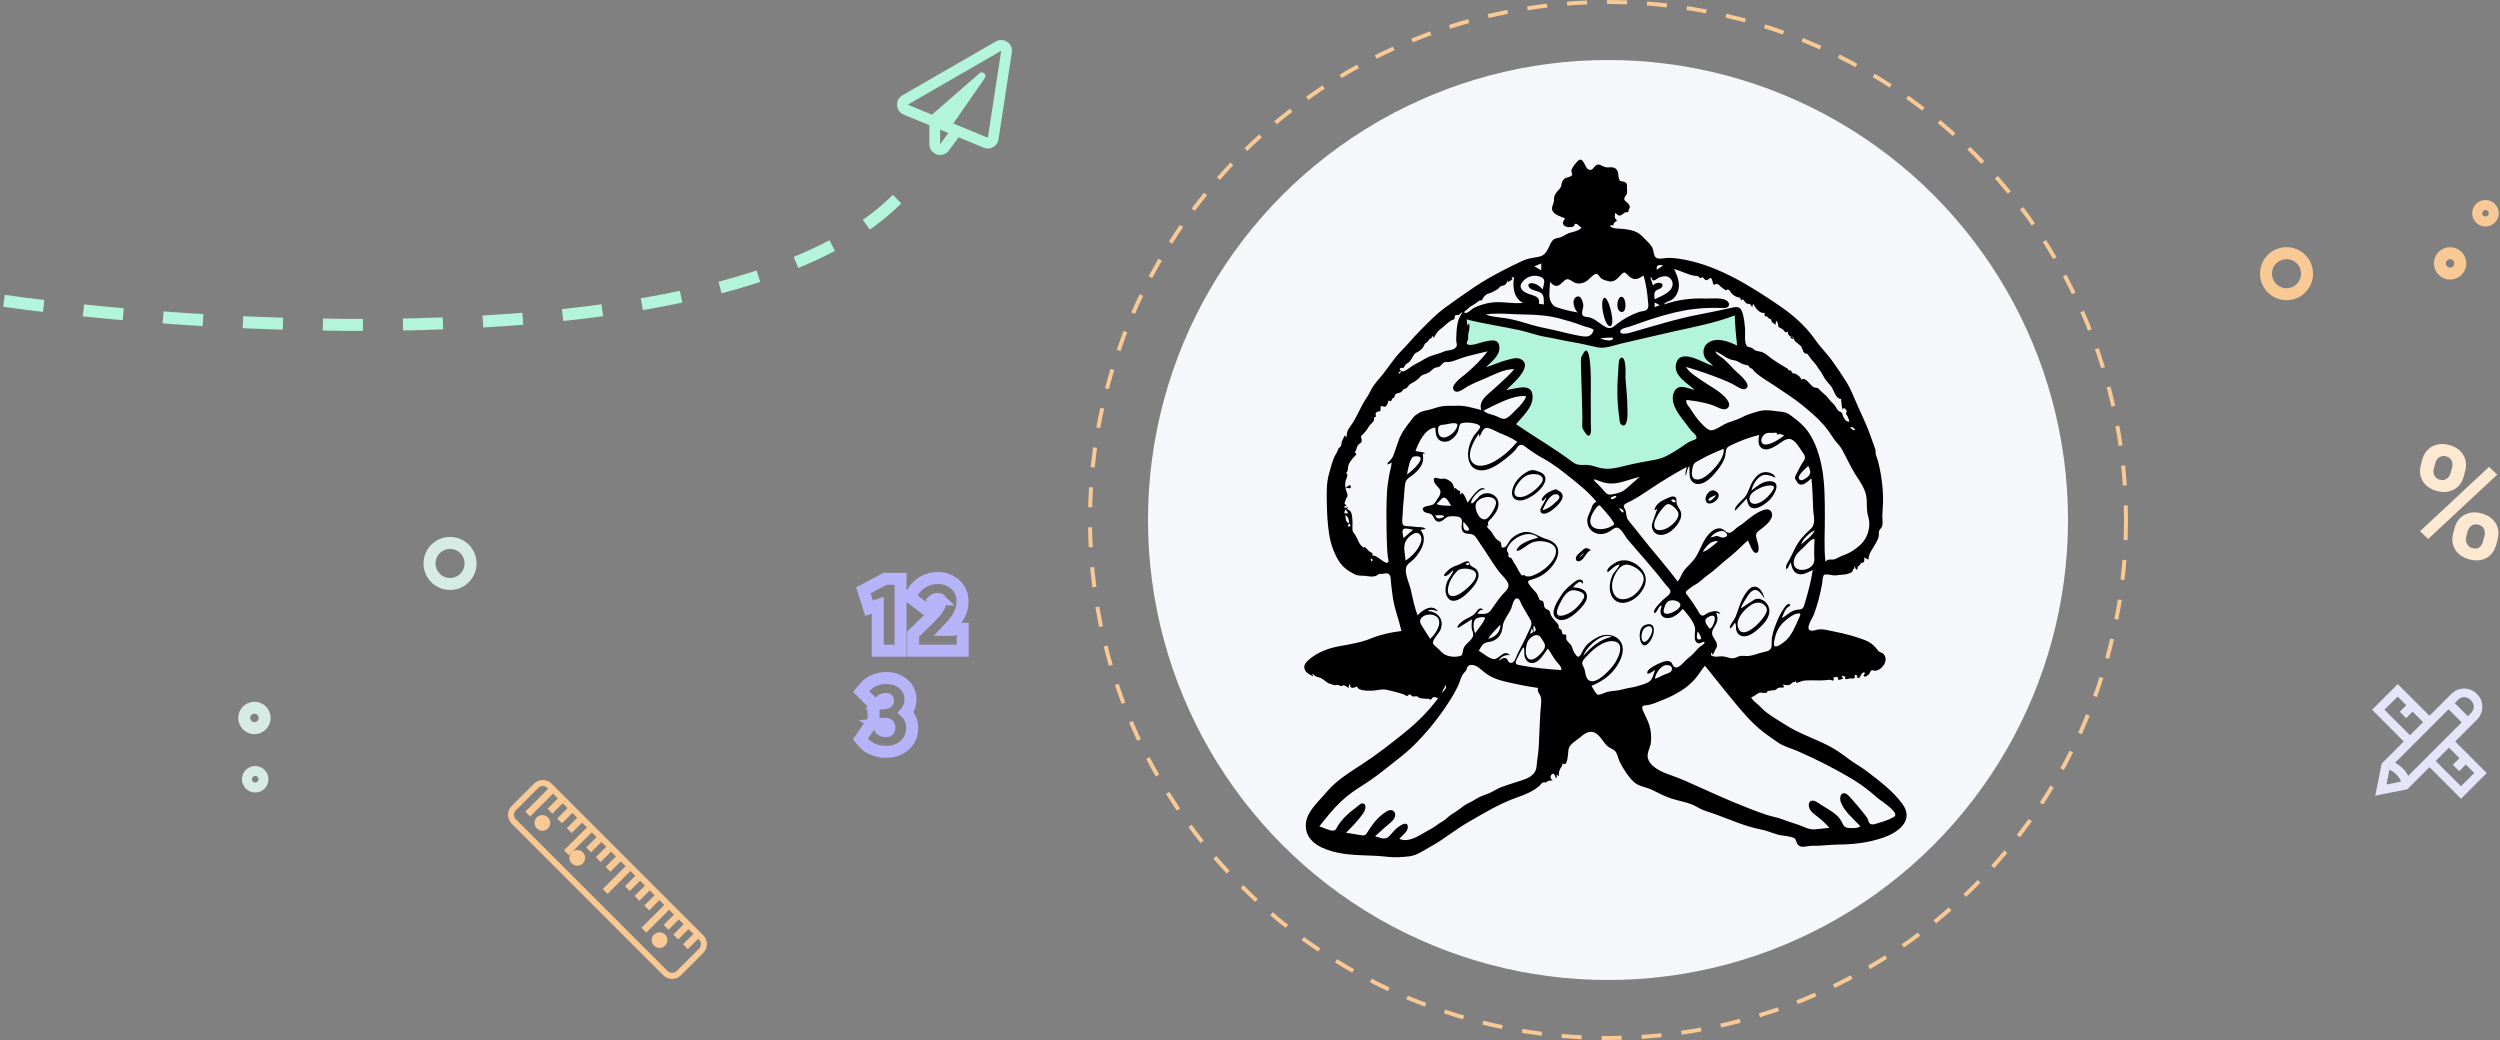 <svg width="625" height="260" viewBox="0 0 625 260" fill="none" xmlns="http://www.w3.org/2000/svg">
<rect x="0" y="0" width="625" height="260" fill="#808080" stroke="none"/>
<path d="M175.827 233.836L137.899 195.907C137.314 195.322 136.535 195 135.704 195C134.872 195 134.094 195.322 133.508 195.907L127.908 201.507C127.619 201.795 127.39 202.137 127.234 202.514C127.078 202.891 126.999 203.295 127 203.703C127 204.535 127.322 205.313 127.908 205.898L165.835 243.828C166.419 244.413 167.199 244.735 168.031 244.735C168.862 244.735 169.642 244.413 170.226 243.828L175.828 238.226C176.409 237.643 176.735 236.853 176.735 236.03C176.735 235.207 176.409 234.418 175.827 233.836ZM174.762 237.161L169.16 242.763C168.561 243.362 167.498 243.362 166.899 242.763L128.972 204.832C128.673 204.533 128.507 204.131 128.507 203.703C128.507 203.274 128.672 202.872 128.973 202.572L134.572 196.973C134.873 196.673 135.275 196.507 135.704 196.507C136.132 196.507 136.534 196.672 136.833 196.972L137.047 197.186L131.329 202.902L132.538 204.112L138.256 198.395L139.466 199.606L136.875 202.198L138.083 203.408L140.675 200.815L141.886 202.025L139.293 204.618L140.502 205.827L143.095 203.234L144.304 204.444L141.712 207.038L142.923 208.247L145.515 205.655L146.725 206.864L141.006 212.582L142.218 213.792L147.934 208.074L149.145 209.284L146.552 211.877L147.762 213.086L150.354 210.494L151.565 211.704L148.971 214.296L150.181 215.506L152.774 212.913L153.984 214.124L151.391 216.716L152.601 217.925L155.193 215.333L156.403 216.542L150.686 222.261L151.897 223.471L157.614 217.753L158.823 218.962L156.23 221.555L157.44 222.765L160.032 220.173L161.243 221.383L158.65 223.975L159.861 225.184L162.453 222.593L163.662 223.802L161.069 226.394L162.28 227.604L164.872 225.012L166.082 226.221L160.365 231.939L161.575 233.149L167.291 227.431L168.501 228.641L165.909 231.234L167.119 232.445L169.712 229.851L170.922 231.061L168.328 233.653L169.538 234.863L172.13 232.27L173.341 233.481L170.748 236.073L171.959 237.282L174.551 234.69L174.763 234.902C175.062 235.202 175.23 235.609 175.229 236.032C175.229 236.455 175.061 236.861 174.762 237.161Z" fill="#F8C994"/>
<path d="M135.593 207.688C136.675 207.688 137.553 206.811 137.553 205.728C137.553 204.645 136.675 203.768 135.593 203.768C134.51 203.768 133.632 204.645 133.632 205.728C133.632 206.811 134.51 207.688 135.593 207.688Z" fill="#F8C994"/>
<path d="M144.323 216.417C145.405 216.417 146.282 215.54 146.282 214.457C146.282 213.375 145.405 212.498 144.323 212.498C143.241 212.498 142.363 213.375 142.363 214.457C142.363 215.54 143.241 216.417 144.323 216.417Z" fill="#F8C994"/>
<path d="M164.889 236.983C165.971 236.983 166.848 236.106 166.848 235.023C166.848 233.941 165.971 233.064 164.889 233.064C163.807 233.064 162.929 233.941 162.929 235.023C162.929 236.106 163.807 236.983 164.889 236.983Z" fill="#F8C994"/>
<g clip-path="url(#clip0)">
<path d="M248.951 10.365L225.603 23.829C223.672 24.946 223.858 27.803 225.923 28.651L232.338 31.305V36.042C232.338 38.646 235.661 39.718 237.198 37.647L239.657 34.33L245.937 36.923C246.268 37.058 246.616 37.125 246.964 37.125C247.424 37.125 247.879 37.008 248.289 36.777C249.007 36.373 249.501 35.655 249.63 34.841L252.964 13.11C253.306 10.859 250.893 9.248 248.951 10.365ZM235.032 36.042V32.416L237.086 33.264L235.032 36.042ZM246.964 34.431L238.332 30.867L246.201 19.513C246.801 18.643 245.668 17.633 244.871 18.324L233 28.667L226.95 26.164L250.298 12.694L246.964 34.431Z" fill="#B2F4DC"/>
</g>
<path d="M1 75.208C58.84 83.313 184.467 89.576 224.255 49.788" stroke="#B2F4DC" stroke-width="3" stroke-dasharray="10 10"/>
<path d="M599.425 171L598.664 171.795L593.795 176.664L593 177.425L600.944 185.368L595.418 190.894L595.349 191.24L594.139 197.319L593.795 198.941L595.418 198.596L601.497 197.387L601.842 197.318L607.368 191.791L615.277 199.702L616.037 198.907L620.907 194.037L621.702 193.277L613.791 185.368L619.249 179.91C619.672 179.489 620.007 178.989 620.236 178.437C620.465 177.886 620.583 177.295 620.583 176.699C620.583 176.102 620.465 175.511 620.236 174.96C620.007 174.408 619.672 173.908 619.249 173.487C618.829 173.062 618.329 172.724 617.777 172.493C617.226 172.262 616.635 172.142 616.037 172.139C615.439 172.142 614.848 172.262 614.297 172.493C613.745 172.724 613.245 173.062 612.824 173.487L607.368 178.944L599.425 171ZM599.425 174.143L601.565 176.318L599.942 177.943L601.531 179.531L603.155 177.908L605.779 180.533L602.498 183.814L596.109 177.425L599.425 174.143ZM616.036 174.281C616.611 174.281 617.194 174.54 617.694 175.041C618.692 176.039 618.692 177.325 617.694 178.322L616.97 179.047L613.688 175.766L614.414 175.041C614.914 174.54 615.464 174.281 616.037 174.281H616.036ZM612.135 177.321L615.415 180.602L602.05 193.967C601.318 192.562 600.172 191.417 598.767 190.686L612.135 177.321ZM612.238 186.922L614.862 189.547L613.205 191.205L614.794 192.794L616.452 191.136L618.558 193.243L615.243 196.558L608.922 190.238L612.238 186.922ZM597.352 192.448C598.678 193.005 599.731 194.059 600.288 195.385L596.626 196.11L597.352 192.448Z" fill="#E5E4F8"/>
<circle cx="112.51" cy="140.862" r="5.131" transform="rotate(54.066 112.51 140.862)" stroke="#D5EBE3" stroke-width="3"/>
<circle cx="63.611" cy="179.488" r="2.552" transform="rotate(54.066 63.611 179.488)" stroke="#D5EBE3" stroke-width="3"/>
<circle cx="63.803" cy="194.819" r="2.066" transform="rotate(54.066 63.803 194.819)" stroke="#D5EBE3" stroke-width="2.5"/>
<circle cx="571.631" cy="68.42" r="5.131" transform="rotate(-90 571.631 68.42)" stroke="#F8C994" stroke-width="3"/>
<circle cx="612.525" cy="65.842" r="2.552" transform="rotate(-90 612.525 65.842)" stroke="#F8C994" stroke-width="3"/>
<circle cx="621.366" cy="53.316" r="2.066" transform="rotate(-90 621.366 53.316)" stroke="#F8C994" stroke-width="2.5"/>
<path d="M219.436 161.168V162.668H220.936H223.648H225.148V161.168V146.216V144.716H223.648H221.632H221.259L220.929 144.891L216.945 147.003L215.837 147.59L216.219 148.785L216.795 150.585L217.267 152.058L218.725 151.542L219.436 151.29V161.168ZM228.746 158.077L228.292 158.518V159.152V161.168V162.668H229.792H239.176H240.676V161.168V158.72V157.22H239.176H238.96H238.339L238.099 157.46C238.09 157.46 238.081 157.46 238.072 157.46H236.897C237.088 157.26 237.273 157.066 237.452 156.877C238.397 155.897 239.162 154.908 239.719 153.904L239.719 153.904L239.725 153.894C240.328 152.789 240.628 151.589 240.628 150.32C240.628 149.195 240.359 148.141 239.762 147.223C239.198 146.355 238.436 145.684 237.507 145.216C236.573 144.731 235.552 144.5 234.472 144.5C233.182 144.5 231.963 144.811 230.842 145.432L230.842 145.432L230.831 145.437C229.712 146.068 228.815 146.963 228.144 148.088L227.461 149.232L228.517 150.045L230.389 151.485L230.411 151.501L230.432 151.517L230.6 151.637L231.717 152.435L232.611 151.392L232.755 151.224L233.187 150.72L233.132 150.286C233.133 150.285 233.134 150.283 233.135 150.282C233.32 150.078 233.49 149.965 233.64 149.901C233.848 149.813 234.11 149.756 234.448 149.756C234.819 149.756 234.954 149.826 234.983 149.845C235.002 149.876 235.06 149.998 235.06 150.32C235.06 150.759 234.971 151.167 234.792 151.559C234.593 151.978 234.265 152.478 233.769 153.059C233.244 153.659 232.572 154.363 231.747 155.172C230.897 155.989 229.897 156.958 228.746 158.077ZM234.989 149.849C234.989 149.849 234.988 149.849 234.986 149.847C234.988 149.848 234.989 149.849 234.989 149.849ZM234.981 149.842C234.978 149.839 234.976 149.837 234.977 149.837C234.977 149.836 234.978 149.838 234.981 149.842ZM218.501 187.433L218.513 187.437L218.525 187.441C219.515 187.784 220.537 187.956 221.584 187.956C222.801 187.956 223.936 187.718 224.934 187.177C225.895 186.665 226.679 185.961 227.233 185.053L227.237 185.046L227.241 185.039C227.788 184.12 228.052 183.1 228.052 182.016C228.052 181.125 227.88 180.271 227.478 179.505C227.209 178.973 226.863 178.5 226.436 178.099C226.481 178.048 226.524 177.996 226.567 177.943C227.283 177.059 227.62 176.005 227.62 174.864C227.62 173.843 227.355 172.884 226.792 172.04C226.247 171.222 225.499 170.599 224.6 170.159C223.689 169.705 222.679 169.5 221.608 169.5C220.672 169.5 219.743 169.67 218.827 169.994C217.796 170.359 216.916 170.982 216.195 171.826L215.302 172.872L216.267 173.853L217.827 175.437L218.404 176.022V177.384V179.496V180.636L218.139 180.47L217.312 181.572L217.168 181.764L217.149 181.789L217.132 181.815L215.764 183.807L215.117 184.748L215.853 185.622C216.552 186.453 217.452 187.05 218.501 187.433ZM220.719 182.684C220.507 182.593 220.336 182.486 220.194 182.367L220.159 182.228L220.012 181.641L219.499 181.32L219.307 181.2L219.133 181.091L220.07 180.987C221.251 180.856 221.834 181.01 222.074 181.151L222.081 181.154L222.088 181.158L222.092 181.16C222.164 181.202 222.34 181.302 222.34 181.92C222.34 182.307 222.236 182.499 222.117 182.627L222.115 182.629C222.079 182.668 221.948 182.796 221.464 182.796C221.147 182.796 220.905 182.751 220.719 182.684ZM219.929 175.884L219.579 175.878L220.022 175.375C220.234 175.135 220.441 174.996 220.644 174.916L220.657 174.911L220.67 174.906C220.96 174.786 221.238 174.732 221.512 174.732C221.806 174.732 221.876 174.805 221.89 174.819C221.891 174.82 221.891 174.82 221.891 174.821L221.915 174.845L221.941 174.868C221.956 174.882 221.963 174.892 221.972 174.913C221.982 174.939 222.004 175.011 222.004 175.152C222.004 175.276 221.976 175.389 221.902 175.514C221.892 175.527 221.815 175.614 221.551 175.719C221.295 175.812 220.79 175.899 219.929 175.884Z" stroke="#B7B3F8" stroke-width="3"/>
<path d="M605.557 114.924C605.963 113.407 606.785 112.311 608.021 111.635C609.261 110.948 610.678 110.818 612.274 111.246C613.893 111.68 615.069 112.498 615.802 113.702C616.538 114.894 616.692 116.288 616.265 117.884L615.937 119.106C615.528 120.635 614.706 121.731 613.473 122.395C612.239 123.059 610.824 123.178 609.228 122.75C607.621 122.319 606.444 121.507 605.696 120.311C604.963 119.108 604.809 117.714 605.234 116.129L605.557 114.924ZM608.466 117.105C608.284 117.784 608.33 118.384 608.602 118.906C608.889 119.42 609.35 119.762 609.984 119.932C610.618 120.101 611.177 120.027 611.663 119.708C612.149 119.39 612.486 118.879 612.674 118.177L613.01 116.921C613.192 116.242 613.153 115.643 612.891 115.124C612.63 114.605 612.171 114.258 611.515 114.082C610.892 113.915 610.332 113.989 609.835 114.305C609.341 114.609 608.996 115.129 608.798 115.865L608.466 117.105ZM613.648 131.996C614.058 130.468 614.885 129.373 616.129 128.712C617.377 128.039 618.794 127.915 620.378 128.34C621.986 128.771 623.157 129.582 623.894 130.774C624.644 131.958 624.802 133.359 624.369 134.978L624.041 136.2C623.635 137.717 622.819 138.815 621.594 139.494C620.371 140.161 618.951 140.278 617.332 139.844C615.702 139.407 614.521 138.587 613.788 137.384C613.055 136.18 612.896 134.803 613.311 133.253L613.648 131.996ZM616.553 134.194C616.386 134.817 616.448 135.403 616.737 135.954C617.026 136.505 617.476 136.862 618.087 137.026C619.468 137.396 620.364 136.817 620.773 135.288L621.119 133.998C621.301 133.319 621.254 132.724 620.978 132.213C620.706 131.691 620.252 131.345 619.619 131.176C618.985 131.006 618.419 131.079 617.922 131.394C617.428 131.699 617.085 132.207 616.894 132.921L616.553 134.194ZM607.052 134.742L605.004 132.81L622.254 116.723L624.302 118.654L607.052 134.742Z" fill="#FDE9D2"/>
<circle cx="402" cy="130" r="129.5" stroke="#F8C994" stroke-dasharray="5 5"/>
<circle cx="402" cy="130" r="115" fill="#F6F7FB"/>
<path fill-rule="evenodd" clip-rule="evenodd" d="M365.866 79.133C365.688 82.055 365.509 84.976 365.33 87.897C366.48 87.566 373.795 85.414 373.343 87.596C373.019 89.162 370.962 90.855 369.915 91.944C368.95 92.948 367.957 93.925 366.939 94.873C368.811 94.157 370.698 93.478 372.599 92.844C374.037 92.364 375.486 91.895 376.959 91.535C377.506 91.401 378.984 90.855 379.5 91.227C380.858 92.205 373.49 99.403 372.481 100.418C373.908 99.754 375.369 99.151 376.856 98.634C377.929 98.26 381.244 96.833 382.194 98.052C383.21 99.356 380.692 102.351 379.994 103.301C378.993 104.662 377.909 105.967 376.771 107.215C381.5 111.463 387.057 115.243 392.971 117.593C397.308 119.316 401.567 119.754 406.143 118.809C410.844 117.838 415.352 115.975 419.638 113.845C422.154 112.593 424.638 111.24 427.004 109.719C426.029 108.533 425.082 107.322 424.162 106.092C422.848 104.336 421.234 102.417 420.485 100.327C419.753 98.281 422.502 98.681 423.821 98.792C425.731 98.953 427.635 99.294 429.507 99.703C428.184 98.782 426.884 97.825 425.611 96.837C423.951 95.549 421.738 94.092 420.652 92.239C419.696 90.61 421.793 91.021 422.762 91.235C425.073 91.744 427.322 92.612 429.526 93.458C431.141 94.078 432.745 94.726 434.334 95.41C433.347 94.553 432.394 93.654 431.478 92.723C430.247 91.471 428.587 89.942 428.035 88.218C426.91 84.707 434.473 87.356 435.764 87.897C435.525 84.26 435.287 80.624 435.049 76.987C425.035 79.651 415.022 82.316 405.009 84.98C403.927 85.268 402.572 85.895 401.444 85.929C400.421 85.96 399.187 85.499 398.19 85.309L380.07 81.847C375.335 80.942 370.601 80.037 365.866 79.133Z" fill="#B2F4DC"/>
<path fill-rule="evenodd" clip-rule="evenodd" d="M473.488 204.227C472.407 204.846 471.14 205.323 469.939 205.644C469.234 205.832 468.069 206.414 467.449 205.881C467.151 205.625 467.083 205.044 466.908 204.707C466.63 204.174 466.235 203.713 465.865 203.242C464.969 202.1 464.036 200.998 463.059 199.924C462.597 199.415 461.752 198.226 460.937 198.304C459.921 198.402 459.945 199.808 460.2 200.527C461.011 202.814 463.464 204.808 465.067 206.531C464.66 207.158 462.421 207.083 461.8 206.937C460.851 206.713 460.755 206.037 460.322 205.264C459.309 203.458 457.254 202.447 455.565 201.385C454.949 200.998 453.64 199.925 452.838 200.195C452.077 200.451 452.11 201.422 452.352 202.057C452.718 203.016 453.759 203.681 454.529 204.287C455.555 205.095 456.494 205.974 457.35 206.963C456.117 207.063 454.888 207.237 453.658 207.339C452.171 207.461 450.931 206.645 449.562 206.182C448.289 205.752 447.021 205.389 445.77 204.894C444.366 204.337 442.894 204.144 441.477 203.656C435.916 201.74 430.468 199.332 425.109 196.903C422.555 195.746 420.054 194.589 417.394 193.683C415.455 193.023 412.408 191.708 411.944 189.398C411.7 188.178 412.591 186.865 412.722 185.646C412.877 184.212 412.755 182.633 412.318 181.257C411.933 180.045 411.295 178.922 410.792 177.758C410.206 176.401 410.731 176.423 411.869 176.269C413.231 176.084 414.822 175.317 416.102 174.818C417.578 174.242 419.04 173.438 420.391 172.611C421.614 171.863 422.677 170.898 423.65 169.851C424.64 168.786 425.281 167.524 426.237 166.432C429.769 170.776 433.126 175.185 436.878 179.341C438.65 181.302 440.576 182.924 442.758 184.415C443.669 185.039 444.574 185.75 445.567 186.242C446.808 186.858 448.196 187.241 449.473 187.803C454.366 189.959 459.036 192.316 463.601 195.098C465.81 196.444 467.663 197.987 469.608 199.675C470.213 200.201 475.172 203.264 473.488 204.227ZM416.085 168.645C415.294 169.004 414.541 169.469 413.697 169.699C413.936 168.244 415.294 166.048 417.035 166.29C417.701 166.382 418.202 166.899 417.91 167.611C417.644 168.258 416.648 168.39 416.085 168.645ZM361.042 129.174C360.146 129.669 359.31 129.957 358.785 128.895C359.174 128.817 360.943 128.581 361.042 129.174ZM359.55 126.17C358.857 125.96 359.411 125.739 359.649 125.486C359.835 125.289 360.45 124.597 360.665 124.482C361.615 123.979 362.35 125.852 362.804 126.46C361.728 126.364 360.597 126.488 359.55 126.17ZM366.957 132.656C365.644 132.878 365.79 131.235 365.829 130.403C366.106 130.741 367.981 132.482 366.957 132.656ZM371.309 129.818C369.708 130.088 368.65 127.322 368.937 126.113C369.19 125.047 370.43 124.452 371.418 124.295C372.375 124.142 373.708 124.35 373.992 125.454C374.244 126.43 372.376 129.638 371.309 129.818ZM409.204 171.572C408.054 171.926 406.927 171.971 405.77 172.318C404.458 172.711 403.244 172.676 401.93 172.944C401.395 173.053 399.952 173.833 399.43 173.658C398.914 173.486 398.166 171.882 397.869 171.465C400.195 170.498 402.179 169.25 403.712 167.213C404.931 165.593 406.238 163.166 405.471 161.075C404.606 158.718 401.625 158.206 399.637 159.191C398.696 159.656 397.764 160.235 396.989 160.945C396.102 161.756 395.754 162.642 395.179 163.642C394.598 164.654 394.191 164.091 393.611 163.232C393.115 162.497 393.179 161.756 392.559 161.031C392.243 160.661 391.754 160.304 391.589 159.827C391.484 159.524 391.704 158.987 391.506 158.749C391.227 158.414 390.888 158.807 390.654 158.508C390.484 158.291 390.54 157.796 390.364 157.524C390.212 157.37 390.043 157.238 389.856 157.128C389.629 157.016 389.587 156.876 389.731 156.707C389.551 156.373 389.725 156.26 389.338 155.854C388.736 155.22 388.186 154.613 387.758 153.865C387.562 153.523 387.581 153.015 387.337 152.719C387.003 152.312 386.447 152.374 386.159 151.87C385.903 151.421 386.075 150.637 385.653 150.23C385.43 150.166 385.208 150.104 384.985 150.042C384.817 149.879 384.72 149.682 384.692 149.449C384.457 149.088 384.411 148.664 384.115 148.283C383.548 147.554 382.786 146.88 382.286 146.112C381.76 145.304 382.039 145.167 382.953 144.878C383.777 144.617 384.529 144.375 385.293 143.93C388.824 141.875 392.172 136.424 386.567 134.759C384.487 134.141 382.778 132.479 380.472 133.133C379.472 133.416 378.524 134.019 377.778 134.734C377.263 135.229 376.785 136.552 376.153 136.805C375.015 137.261 375.496 136.122 375.173 135.6C375.019 135.35 374.398 135.062 374.168 134.835C373.899 134.569 373.638 134.233 373.45 133.903C373.102 133.292 372.89 132.951 372.388 132.453C372.199 132.265 371.255 131.294 372.106 131.421C371.761 130.37 372.264 130.212 372.96 129.444C373.777 128.542 374.62 127.289 374.625 126.026C374.635 123.6 371.76 122.513 369.955 123.953C369.587 124.246 367.415 127.075 367.859 125.271C368.099 124.298 370.318 121.758 371.347 122.415C370.194 120.735 367.545 124.815 366.927 125.65C366.401 124.681 366.363 123.923 365.492 123.172C364.783 124.31 365.157 123.067 365.001 122.814C364.663 122.268 364.849 122.892 364.666 122.699C364.438 122.457 364.079 122.267 363.836 121.947C363.42 122.511 363.586 121.904 363.459 121.694C363.161 121.201 363.276 120.916 362.766 120.487C362.395 120.176 361.663 119.692 361.163 119.648C360.587 119.597 360.427 119.818 359.84 119.654C359.093 119.446 358.152 119.127 358.514 120.377C358.777 121.285 359.844 121.801 360.078 122.729C360.314 123.663 359.39 124.604 358.942 125.37C358.367 126.352 357.896 126.272 356.854 126.493C356.188 126.635 355.299 126.938 355.87 127.746C356.278 128.323 357.234 128.202 357.773 128.544C358.528 129.023 358.517 130.205 359.481 130.411C360.543 130.637 361.151 129.455 362.046 129.17C362.682 128.967 364.654 128.99 365.155 129.467C365.838 130.119 365.248 131.363 365.42 132.171C365.675 133.371 366.487 133.444 367.513 133.483C368.776 133.53 369.221 134.743 369.9 135.705C371.492 137.959 372.875 140.362 374.505 142.586C375.227 143.571 376.283 144.447 376.874 145.516C377.604 146.836 376.59 147.597 375.716 148.544C374.574 149.782 373.721 151.191 372.73 152.544C371.85 153.746 370.755 153.447 369.348 153.447C369.662 152.801 370.039 152.397 370.811 152.476C370.004 151.491 369.359 152.618 368.836 153.242C368.079 154.144 367.092 154.362 366.12 154.955C365.775 155.165 363.902 156.526 364.471 156.991C364.536 157.044 367.637 155.003 367.991 154.816C367.991 155.569 367.826 156.352 367.931 157.101C368.009 157.65 368.395 158.223 368.313 158.794C368.157 159.872 366.764 160.721 366.166 161.561C365.715 162.193 365.824 162.692 365.595 163.371C365.386 163.99 365.496 163.802 364.975 163.993C363.915 164.383 362.131 164.173 361.171 163.619C360.575 163.275 360.118 162.732 359.634 162.254C359.269 161.893 358.352 161.276 358.251 160.771C358.077 159.902 359.803 158.286 360.145 157.39C361.109 154.858 359.455 152.891 356.88 152.747C357.674 152.135 358.657 152.597 359.494 152.83C358.064 150.849 355.622 152.479 354.409 153.826C353.58 151.731 353.181 149.521 352.675 147.336C352.33 145.849 351.017 143.194 351.602 141.662C351.886 140.922 352.685 140.509 353.237 139.996C353.865 139.412 354.403 138.715 354.862 137.992C355.944 136.291 356.569 134.144 355.079 132.467C355.532 132.393 355.984 132.319 356.437 132.244C355.701 131.552 354.54 131.89 353.584 131.684C352.978 131.554 351.234 131.639 350.83 131.296C350.343 130.883 350.655 128.985 350.672 128.424C350.712 127.111 350.822 125.849 350.967 124.545C351.104 123.312 351.077 121.981 351.331 120.77C351.538 119.787 352.199 119.488 352.961 118.909C354.783 117.524 356.268 115.84 355.646 113.454C355.866 113.419 356.087 113.384 356.307 113.349C355.594 112.834 354.672 113.021 353.879 112.749C354.607 110.699 356.218 107.096 358.833 106.902C358.923 107.818 358.861 108.908 359.479 109.666C360.183 110.529 361.419 110.617 362.372 110.16C363.237 109.745 364.049 108.866 364.448 107.997C364.718 107.409 364.669 106.415 365.142 105.949C365.778 105.324 370.156 105.701 370.022 106.756C369.943 107.376 368.772 108.419 368.445 108.969C367.846 109.975 367.367 111.063 367.147 112.219C366.813 113.973 367.006 116.29 368.788 117.212C370.815 118.262 373.284 116.927 374.946 115.775C375.859 115.142 376.743 114.443 377.577 113.71C378.021 113.319 378.467 112.917 378.858 112.473C379.147 112.145 379.378 111.617 379.734 111.372C380.574 110.792 381.398 111.775 382.109 112.272C383.268 113.082 384.42 113.85 385.663 114.524C388.186 115.89 390.493 117.701 392.724 119.498C394.968 121.307 397.282 123.167 399.099 125.42C397.998 126.097 398.195 126.273 397.705 127.481C397.357 128.338 396.879 129.068 396.823 130.02C396.728 131.664 397.783 133.065 399.385 133.429C400.281 133.632 401.134 133.469 401.964 133.103C402.609 132.818 403.252 132.118 403.925 131.944C405.178 131.621 406.18 133.987 406.882 134.82C410.001 138.522 413.297 142.078 416.233 145.931C416.558 146.358 417.525 147.191 417.603 147.756C417.716 148.568 416.439 149.341 415.91 149.806C415.632 150.05 412.684 152.823 413.674 153.264C413.956 153.39 414.782 151.688 414.988 151.543C415.762 150.998 415.177 152.066 415.131 152.606C415.015 153.947 415.937 154.679 417.232 154.509C418.615 154.327 419.846 153.236 420.701 152.205C421.773 153.447 423.449 155.324 423.759 156.982C423.957 158.042 423.04 160.636 424.752 160.852C425.013 160.885 425.959 160.183 426.135 160.581C426.282 160.914 425.26 161.482 425.112 161.592C424.483 162.062 424.102 162.566 423.594 163.136C422.997 163.804 422.181 164.367 421.509 165.008C420.802 165.683 419.402 167.516 418.468 166.63C417.999 166.185 418.122 165.603 417.371 165.342C416.686 165.104 415.819 165.406 415.183 165.67C414.467 165.966 412.108 167.05 411.846 167.942C411.485 169.172 413.435 167.693 413.781 167.477C413.386 168.48 413.168 169.933 412.161 170.518C411.325 171.004 410.122 171.29 409.204 171.572ZM395.835 163.983C396.504 161.832 400.452 157.996 402.946 159.196C400.039 159.805 397.731 161.795 395.835 163.983ZM397.311 170.144C396.338 169.602 396.391 168.027 396.051 167.106C395.856 166.577 395.466 166.191 395.581 165.604C395.715 164.917 396.592 164.152 397.059 163.656C398.529 162.095 401.115 159.961 403.48 160.319C406.491 160.775 404.45 164.817 403.425 166.209C402.551 167.395 399.184 171.188 397.311 170.144ZM390.287 167.513C387.032 167.296 383.787 167.005 380.575 166.407C379.436 166.195 378.483 166.226 379.134 164.917C379.349 164.485 380.646 161.777 380.939 161.855C381.113 161.901 381.073 163.762 381.124 163.976C381.354 164.934 381.999 165.827 383.088 165.766C384.869 165.666 386.017 163.364 386.954 162.128C387.705 163.138 388.249 164.26 389.004 165.253C389.365 165.728 390.622 166.832 390.287 167.513ZM371.199 154.732C370.653 155.986 369.554 157.178 368.79 158.314C368.358 157.399 368.054 155.3 369.079 154.624C369.467 154.368 371.544 153.94 371.199 154.732ZM382.491 158.465C382.641 157.982 382.808 157.504 382.994 157.034C383.312 158.036 383.475 158.066 382.491 158.465ZM385.278 159.492C385.673 160.162 386.332 160.821 386.229 161.662C386.15 162.299 385.574 162.952 385.163 163.397C384.482 164.131 382.973 165.542 381.987 164.566C381.163 163.751 381.45 161.51 381.833 160.593C382.38 159.282 384.336 157.896 385.278 159.492ZM383.345 158.119C383.571 158.029 383.095 156.567 383.537 156.421C383.922 157.3 384.285 157.538 383.345 158.119ZM377.123 138.443C376.976 137.903 376.64 137.926 376.761 137.259C376.841 136.822 377.188 136.355 377.451 136.008C377.976 135.318 378.668 134.748 379.416 134.317C380.996 133.408 383.166 133.03 384.581 134.454C383.258 134.663 379.204 135.968 379.178 137.777C380.649 137.494 381.805 136.017 383.28 135.551C384.491 135.169 385.804 135.196 387.009 135.599C390.306 136.704 388.935 139.553 387.074 141.404C385.969 142.503 384.645 143.324 383.197 143.89C382.526 144.152 382.115 144.181 381.456 144.049C381.333 144.024 381.189 143.795 381.041 143.746C380.674 143.625 380.78 144.037 380.477 143.852C380.213 143.69 379.65 142.648 379.47 142.349C379.184 141.874 379.051 141.412 378.7 140.978C378.348 140.545 378.177 139.963 377.852 139.57C377.696 139.381 377.268 139.389 377.153 139.205C376.981 138.928 377.2 138.726 377.123 138.443ZM372.06 159.695C372.809 158.393 374.091 157.287 375.083 156.149C375.144 158.02 373.803 159.301 372.06 159.695ZM373.072 160.296C374.62 159.752 375.473 158.449 375.63 156.869C375.831 154.868 377.087 153.818 377.843 152.021C378.133 151.332 378.471 149.065 379.595 149.714C379.981 149.937 380.21 150.774 380.411 151.152C380.897 152.067 381.45 152.953 381.965 153.851C382.385 154.583 383.014 155.318 382.829 156.198C382.668 156.966 382.148 157.784 381.843 158.507C381.125 160.217 380.18 161.792 379.391 163.463C379.073 164.138 378.696 165.735 377.725 165.727C376.955 165.72 377.041 164.879 376.535 164.591C375.896 164.227 375.169 164.919 374.644 165.206C375.248 164.185 376.305 163.607 377.494 163.799C376.071 162.382 375.11 164.294 373.888 164.72C372.731 165.124 370.678 163.221 369.704 162.681C370.077 162.05 370.414 161.278 371.055 160.863C371.663 160.469 372.409 160.53 373.072 160.296ZM360.491 173.246C360.661 172.43 361.139 171.948 361.443 171.207C361.795 172.105 360.971 172.635 360.491 173.246ZM385.078 178.253C384.994 181 384.77 183.741 384.689 186.489C384.652 187.757 384.427 188.966 384.278 190.219C384.152 191.278 384.216 192.319 383.55 193.224C382.498 194.651 380.454 195.061 378.867 195.59C377.701 195.978 376.522 196.33 375.371 196.762C374.336 197.15 373.501 197.738 372.516 198.199C371.635 198.612 370.684 198.856 369.808 199.296C368.901 199.751 368.184 200.305 367.252 200.71C366.137 201.195 365.218 202.057 364.226 202.742C363.353 203.345 362.429 203.81 361.678 204.568C360.974 205.279 360.082 205.591 359.284 206.222C358.44 206.89 357.557 207.325 356.624 207.848C354.714 208.922 352.137 210.755 349.839 209.712C350.496 208.872 351.842 208.066 351.944 206.909C352.077 205.401 350.765 205.956 350.006 206.438C348.855 207.166 348.219 208.046 347.343 209.018C346.319 210.153 345.026 209.389 343.773 209.07C344.63 208.299 345.479 207.52 346.334 206.748C347.056 206.096 348.161 205.391 348.6 204.489C348.915 203.845 348.899 202.961 348.141 202.626C347.293 202.252 346.334 203.041 345.705 203.511C344.038 204.759 342.939 206.341 341.844 208.078C341.262 209.001 340.994 208.93 339.922 208.746C338.787 208.55 337.651 208.342 336.506 208.205C338.023 206.647 339.718 204.959 340.915 203.137C341.303 202.546 341.81 200.99 340.627 200.847C340.14 200.788 339.17 201.784 338.794 202.053C337.152 203.227 335.573 204.707 334.484 206.421C334.125 206.987 334.012 207.617 333.316 207.663C332.406 207.725 330.716 206.857 329.838 206.588C331.515 204.474 333.181 202.344 335.141 200.479C336.941 198.766 338.737 197.521 340.843 196.207C343.1 194.798 345.202 193.176 347.274 191.512C349.258 189.919 351.33 188.416 353.156 186.638C356.803 183.084 360.051 178.998 362.741 174.677C363.37 173.666 363.963 172.629 364.475 171.553C364.956 170.543 365.178 169.334 365.827 168.416C366.051 168.098 366.367 167.862 366.567 167.531C366.756 167.219 366.692 166.842 366.98 166.566C367.645 165.927 368.856 166.312 369.477 166.76C370.477 167.479 371.286 168.353 372.384 168.955C373.49 169.561 374.685 170.002 375.909 170.299C378.769 170.995 381.604 171.565 384.518 171.988C384.218 173.1 384.954 173.275 385.198 174.275C385.494 175.489 385.115 177.016 385.078 178.253ZM357.539 159.711C356.891 158.748 356.312 157.741 355.675 156.771C355.286 156.18 354.805 155.546 355.137 154.824C355.696 153.606 357.667 153.389 358.737 153.92C361.169 155.127 358.91 158.578 357.539 159.711ZM351.102 137.677C350.878 135.794 351.598 134.458 353.302 133.471C354.516 132.767 355.493 133.729 355.328 135.012C355.075 136.966 352.987 139.14 351.393 140.16C351.289 139.333 351.201 138.505 351.102 137.677ZM350.842 132.289C351.345 131.891 352.69 132.4 353.273 132.434C352.472 133.134 351.671 133.833 350.87 134.533C350.818 134.053 350.379 132.658 350.842 132.289ZM353.544 114.104C357.596 113.577 352.932 117.925 351.757 118.607C351.948 117.682 352.418 114.251 353.544 114.104ZM364.331 106.491C363.787 108.72 359.557 111.151 359.513 107.501C359.496 106.14 360.26 106.25 361.376 106.12C362.012 106.046 364.642 105.217 364.331 106.491ZM349.721 109.943C349.246 111.189 348.866 112.467 348.4 113.715C348.194 114.267 347.951 114.647 347.567 115.085C347.246 115.451 346.863 115.543 346.876 116.122C347.279 116.044 347.594 115.804 347.919 115.573C347.84 116.72 347.435 117.954 347.239 119.097C347.003 120.468 346.808 121.84 346.735 123.23C346.578 126.253 346.576 129.265 346.643 132.289C346.676 133.831 346.692 135.373 346.775 136.912C346.816 137.678 346.863 138.447 346.958 139.209C346.996 139.516 347.219 140.17 347.082 140.458C346.54 141.589 344.143 138.483 343.102 138.939C343.252 138.078 342.906 138.267 342.33 137.844C342.05 137.639 341.868 137.29 341.577 137.107C341.489 137.012 341.392 136.927 341.286 136.853C341.165 136.689 341.038 136.706 340.905 136.906C339.732 136.204 339.429 134.71 338.799 133.705C338.475 133.188 338.162 133.107 338.107 132.393C338.059 131.77 338.153 131.136 338.128 130.51C338.099 129.805 338.058 129.027 337.86 128.344C337.63 127.551 337.314 127.616 336.699 127.193C336.889 127.11 337.014 126.971 337.074 126.776C336.878 126.811 336.28 127.054 336.132 126.879C335.84 126.535 336.529 126.489 336.71 126.352C335.938 126.009 336.104 125.728 336.382 125.099C336.461 124.922 336.537 124.656 336.604 124.506C336.75 124.179 336.834 124.386 336.883 123.979C336.929 123.592 336.585 122.829 336.484 122.416C336.314 121.722 336.22 121.123 336.372 120.401C336.496 119.816 336.829 119.287 336.852 118.686C336.858 118.517 336.601 118.461 336.598 118.298C336.593 118.059 336.815 117.955 336.873 117.735C337.02 117.171 336.954 116.575 337.206 116.041C337.434 115.56 337.893 114.939 338.218 114.52C338.443 114.229 338.995 113.902 339.056 113.519C339.096 113.265 338.7 113.294 338.718 113.102C338.742 112.843 338.959 112.759 339.019 112.567C339.184 112.038 339.225 111.531 339.65 111.126C340.185 110.616 340.417 110.829 340.439 109.989C340.45 109.578 340.122 109.515 340.298 109.042C340.393 108.786 340.675 108.634 340.855 108.452C341.391 107.912 341.751 107.433 342.132 106.766C342.469 106.177 343.007 105.834 343.352 105.325C343.801 104.662 343.129 104.333 344.042 104.146C343.912 103.734 343.774 103.401 344.115 103.052C344.331 102.833 344.877 102.967 345.067 102.713C345.286 102.421 344.963 101.729 345.292 101.539C345.559 101.386 345.96 101.86 346.381 101.625C346.701 101.446 347.185 100.457 347.082 100.094C347.91 100.56 347.704 100.239 348.1 99.641C348.189 99.507 348.458 99.478 348.535 99.342C348.688 99.072 348.653 98.796 348.874 98.576C349.241 98.21 349.842 98.304 350.247 98.043C350.581 97.827 350.563 97.594 350.83 97.39C351.057 97.216 351.431 97.183 351.653 97.002C352.087 96.649 352.091 96.276 352.634 95.972C353.277 95.612 353.846 95.305 354.43 94.827C354.812 94.516 355.173 93.964 355.619 93.759C356.236 93.475 356.716 93.455 357.32 93.05C357.756 92.757 358.168 92.273 358.596 92.026C358.919 91.84 359.145 91.88 359.552 91.765C360.285 91.557 360.463 90.867 361.06 90.586C361.471 90.393 362.068 90.57 362.518 90.469C363.92 90.154 365.305 89.475 366.711 89.099C368.428 88.641 370.157 88.239 371.887 87.833C370.297 89.988 368.272 91.932 366.219 93.644C365.544 94.206 361.85 96.767 363.842 97.86C364.641 98.299 366.377 96.881 367.023 96.535C368.322 95.837 369.668 95.278 371.029 94.714C373.229 93.801 376.096 92.177 378.541 92.308C377.052 94.134 375.194 95.601 373.491 97.214C371.926 98.697 369.569 100.088 370.307 102.515C368.109 101.956 366.134 101.295 363.849 101.441C362.825 101.507 361.801 101.383 360.782 101.527C359.674 101.684 358.631 102.054 357.566 102.38C356.724 102.637 355.793 102.657 355.018 103.085C354.643 103.292 354.18 103.587 353.844 103.844C353.395 104.186 353.293 104.413 352.941 104.864C351.684 106.473 350.468 107.982 349.721 109.943ZM342.847 140.401C342.778 140.122 342.716 139.868 342.637 139.55C343.337 139.981 343.337 139.981 342.847 140.401ZM337.56 131.53C337.474 131.649 337.111 131.688 337.006 131.585C336.875 131.457 337.22 130.958 337.275 130.853C337.411 130.957 337.725 131.301 337.56 131.53ZM336.062 128.302C336.155 127.961 336.248 127.621 336.34 127.281C336.454 127.596 336.967 127.945 336.978 128.246C336.985 128.445 336.164 128.346 336.062 128.302ZM336.36 128.768C337.162 129.297 337.246 129.92 337.27 130.832C336.31 130.514 336.447 129.584 336.36 128.768ZM350.318 92.776C350.237 92.995 349.893 93.679 349.641 93.201C349.561 93.048 350.151 92.839 350.318 92.776ZM350.088 92.031C350.286 91.853 350.686 92.075 350.911 91.93C351.068 91.829 351.016 91.726 351.09 91.666C351.104 91.654 351.318 91.221 351.406 91.123C351.561 90.95 351.898 90.843 352.086 90.687C352.612 90.251 352.909 89.678 353.239 89.096C353.634 88.4 353.76 88.319 354.396 88.001C354.835 87.781 355.175 87.512 355.532 87.139C355.944 86.709 355.913 86.401 356.251 85.931C356.418 85.699 356.658 85.67 356.853 85.483C357.086 85.26 357.204 84.947 357.42 84.721C357.513 84.623 357.812 84.623 357.868 84.54C357.94 84.434 357.996 84.01 358.063 83.932C358.192 84.106 358.321 84.28 358.449 84.454C358.956 83.562 359.326 82.825 360.175 82.231C361.065 81.607 361.834 80.695 362.755 80.137C362.962 80.012 363.384 79.959 363.542 79.774C363.809 79.461 363.578 79.183 363.773 78.917C363.994 78.616 364.422 78.86 364.704 78.73C365.06 78.566 365.161 78.086 365.62 78.139C364.113 79.921 364.132 82.695 364.052 84.922C364.017 85.882 364.621 86.365 363.729 87.069C362.97 87.668 361.9 87.49 361.003 87.885C359.877 88.38 358.672 88.643 357.522 89.074C356.334 89.52 355.378 90.302 354.233 90.819C353.224 91.274 352.535 91.922 351.612 92.484C351.269 92.693 350.738 92.997 350.329 92.747C350.073 92.59 349.754 92.333 350.088 92.031ZM367.107 77.083C367.173 76.83 368.459 76.164 368.775 75.947C369.25 75.621 369.953 74.823 370.483 75.14C370.667 74.404 371.384 73.586 372.017 73.43C372.719 73.257 373.925 72.654 374.616 72.129C374.817 71.975 374.884 71.751 375.122 71.606C375.535 71.356 375.946 71.492 376.344 71.15C376.405 71.098 376.956 70.188 376.978 70.197C377.006 70.294 377.032 70.393 377.054 70.493C377.473 70.26 377.845 70.076 378.106 69.78C378.165 69.713 377.782 69.538 377.903 69.405C378.051 69.243 378.382 69.424 378.531 69.27C378.066 71.582 378.412 74.557 380.757 75.729C377.968 76.031 375.244 75.192 372.421 75.707C371.07 75.954 369.696 76.358 368.466 76.98C367.713 77.361 366.75 78.725 366 78.063C366.298 77.666 366.752 77.42 367.107 77.083ZM380.64 70.433C381.683 69.157 383.265 68.652 384.858 69.109C386.723 69.644 385.937 70.947 385.655 72.394C385.117 71.605 383.951 70.823 382.958 70.799C381.55 70.766 382.082 71.938 382.927 72.358C383.696 72.74 385.014 72.847 385.564 73.541C386.099 74.216 385.894 75.321 385.98 76.118C385.564 76.056 385.148 75.994 384.731 75.932C385.081 74.073 383.543 73.983 382.11 73.459C380.661 72.929 379.453 71.885 380.64 70.433ZM385.311 65.854V67.58C384.732 67.249 384.152 66.918 383.571 66.588C384.152 66.343 384.732 66.099 385.311 65.854ZM389.973 79.642C391.91 80.167 393.833 80.722 395.695 81.447C396.371 81.71 397.111 81.802 397.774 82.1C398.405 82.382 398.499 82.353 398.275 82.906C397.647 84.454 396.157 84.187 394.853 83.95C392.811 83.579 390.811 83.065 388.794 82.581C386.823 82.108 384.811 81.798 382.869 81.206C380.877 80.598 378.936 80.023 376.887 79.621C376.289 79.504 371.558 79.07 371.594 78.576C374.574 78.189 377.641 78.57 380.634 78.61C383.744 78.652 386.957 78.825 389.973 79.642ZM387.345 73.651C387.382 72.586 387.396 71.517 387.529 70.459C388.415 71.552 389.215 71.88 390.332 70.855C391.402 69.873 391.641 69.361 392.997 70.284C394.173 71.084 395.285 71.047 396.534 70.347C397.295 69.919 398.519 68.173 399.32 68.533C399.701 68.704 399.981 69.395 400.366 69.649C400.849 69.967 401.593 70.188 402.156 70.312C403.486 70.603 404.279 69.747 405.114 68.832C406.325 67.505 406.289 68.276 407.412 69.196C408.665 70.223 409.712 69.721 410.846 68.845C411.536 70.869 411.795 73.079 411.99 75.201C412.056 75.918 412.302 76.935 411.658 77.442C411.205 77.799 410.242 77.813 409.696 78.01C407.743 78.716 405.868 79.718 404.235 80.999C403.599 81.499 403.044 82.111 402.175 81.997C401.347 81.888 400.542 81.195 399.875 80.737C399.152 80.24 398.421 79.676 397.575 79.4C397.081 79.237 396.288 79.296 395.855 78.999C395.05 78.446 395.997 76.997 395.797 76.023C395.645 75.285 395.22 73.744 394.202 74.177C392.688 74.822 393.569 77.337 394.402 78.122C392.698 77.819 390.812 77.378 389.169 76.816C387.9 76.383 387.299 74.95 387.345 73.651ZM415.915 78.838C419.412 77.856 422.684 77.194 426.323 77.015C427.934 76.936 429.494 76.986 431.087 77.001C432.004 77.009 432.703 76.269 431.97 75.419C430.956 74.241 427.863 74.689 426.493 74.636C422.82 74.494 419.452 74.912 415.973 76.123C416.341 75.445 417.224 75.357 417.83 75.007C418.573 74.576 419.078 73.868 419.396 73.081C420.222 71.036 419.39 69.109 418.526 67.24C420.224 67.697 421.979 68.697 423.685 68.951C424.043 69.004 424.272 68.97 424.589 69.1C424.783 69.18 424.844 69.456 425.085 69.516C425.201 69.545 425.481 69.283 425.612 69.32C426.132 69.467 425.721 69.506 426.05 69.718C426.31 69.887 426.289 70.104 426.768 70.025C426.98 69.99 427.209 69.662 427.321 69.653C427.464 69.641 427.431 69.468 427.649 69.518C428.045 69.61 428.01 70.121 428.142 70.372C428.283 70.64 428.083 70.995 428.51 71.142C428.83 71.251 428.91 70.914 429.182 70.938C429.347 70.953 429.689 71.19 429.835 71.335C430.305 71.802 430.948 72.317 431.579 72.621C431.517 72.558 431.877 72.408 431.791 72.373C431.733 72.349 432.111 72.44 432.105 72.439C432.469 72.522 432.662 73.082 432.846 73.286C433.185 73.66 433.711 74.055 434.186 74.22C435.007 74.506 434.982 74.164 435.282 75.14C435.866 74.222 436.09 75.759 436.814 75.928C437.189 76.016 437.145 75.856 437.486 76.052C437.72 76.186 437.876 76.598 438.052 76.797C438.128 76.51 438.203 76.223 438.279 75.937C438.8 76.925 439.925 78.491 441.16 78.208C441.16 78.478 441.049 78.8 441.258 79.03C441.403 79.191 441.639 79.008 441.753 79.102C441.853 79.183 442.091 79.508 442.167 79.562C442.317 79.667 442.59 79.744 442.721 79.849C442.836 79.941 442.893 80.383 443.02 80.542C443.26 80.842 443.674 80.902 443.87 81.261C443.915 80.907 443.96 80.552 444.004 80.197C444.393 80.498 444.426 80.731 444.522 81.17C444.658 81.796 444.477 81.65 444.909 81.914C445.333 82.174 445.554 82.144 445.943 82.595C446.325 83.037 446.328 83.309 446.878 82.849C446.98 83.189 447.013 83.63 447.286 83.891C447.493 84.088 448.347 84.096 448.428 84.562C446.824 83.208 447.88 85.265 448.429 84.566C448.545 85.314 449.093 85.555 449.718 86.088C450.302 86.585 450.397 86.549 450.596 87.383C450.592 87.365 450.889 87.549 450.911 87.586C450.343 87.667 451.224 88.302 451.373 88.419C451.481 88.503 451.623 88.301 451.803 88.438C452.01 88.595 452.178 88.952 452.346 89.167C452.801 89.75 453.138 90.251 453.618 90.725C454.135 91.237 454.387 91.884 454.883 92.482C455.434 93.147 455.732 93.91 456.193 94.632C456.631 95.317 457.213 95.868 457.72 96.496C458.528 97.495 458.803 99.697 460.31 99.754C460.222 99.846 460.345 100.528 460.359 100.654C460.431 101.273 460.383 101.869 460.75 102.431C460.834 101.79 461.169 102.037 461.46 102.373C461.943 102.933 461.519 102.792 461.544 103.359C461.575 104.046 461.653 103.515 461.915 104.115C462.12 104.585 462.232 104.889 462.342 105.411C461.491 105.478 461.101 104.783 460.786 104.109C460.655 103.827 460.609 103.363 460.376 103.143C460.129 102.908 459.788 102.89 459.534 102.628C459.045 102.125 458.833 101.341 458.257 100.852C457.606 100.299 457.462 100.038 456.924 99.377C456.329 98.645 455.507 98.132 454.882 97.425C454.257 96.716 454.308 97.103 453.522 96.847C452.687 96.574 451.336 93.947 450.284 94.959C450.326 94.297 449.335 93.675 448.834 93.435C448.617 93.331 448.365 93.425 448.148 93.27C447.913 93.101 447.896 92.776 447.659 92.574C447.66 92.574 447.296 92.662 447.222 92.625C447.072 92.549 447.071 92.28 446.939 92.192C446.572 91.947 446.135 91.689 445.745 91.481C444.799 90.973 443.963 90.349 443.05 89.738C442.269 89.214 441.322 88.269 440.418 87.993C439.628 87.752 439.132 87.875 438.486 87.392C438.133 87.129 438.237 87.041 437.671 86.878C437.132 86.722 436.83 86.802 436.544 86.231C436.045 85.231 436.36 83.28 436.264 82.159C436.161 80.969 436.039 79.75 435.729 78.593C435.362 77.225 434.877 76.511 433.411 76.833C430.505 77.471 427.634 78.079 424.715 78.64C418.898 79.757 413.18 81.581 407.491 83.2C407.058 83.323 404.64 83.877 405.134 82.627C405.362 82.05 406.892 81.835 407.404 81.654C410.216 80.659 413.041 79.645 415.915 78.838ZM414.938 76.294C414.513 76.456 414.088 76.618 413.663 76.78V75.598C414.088 75.83 414.513 76.062 414.938 76.294ZM413.172 70.047C413.541 70.349 414.292 69.623 414.606 69.475C415.142 69.224 415.824 69.008 416.423 69.06C417.528 69.156 418.336 70.243 418.134 71.346C417.791 73.212 415.133 74.094 413.667 74.823C413.62 74.162 413.406 73.367 413.87 72.796C414.272 72.299 415.053 72.335 415.425 71.807C416.359 70.479 413.826 70.359 413.26 71.415C413.037 70.74 412.813 70.065 412.59 69.391C413.129 69.302 412.892 69.818 413.172 70.047ZM415.787 66.395C415.259 66.736 414.732 67.077 414.204 67.418C413.943 66.238 414.834 66.082 415.787 66.395ZM463.846 107.477C463.155 107.807 462.982 107.02 462.486 106.986C463.072 106.625 463.072 106.625 463.846 107.477ZM466.655 124.666C466.741 125.798 466.673 126.942 466.824 128.069C466.939 128.926 467.286 129.724 467.323 130.591C467.404 132.49 466.763 134.424 465.468 135.816C464.243 137.132 462.491 138.266 460.837 138.819C460.092 139.068 459.314 139.621 458.591 139.825C457.79 140.052 457.03 139.56 456.369 140.442C455.929 136.656 456.251 132.701 456.216 128.891C456.181 125.073 456.222 121.254 455.576 117.478C455.001 114.114 453.867 110.331 451.777 107.579C450.928 106.462 449.883 105.546 448.781 104.69C448.209 104.245 447.637 103.77 447 103.419C446.019 102.879 445.184 102.953 444.118 102.799C442.592 102.579 441.173 102.393 439.641 102.823C438.215 103.223 436.645 103.679 435.368 104.374C434.096 105.066 432.618 105.352 431.297 105.972C430.399 106.394 428.533 107.804 427.536 107.55C426.571 107.304 425.142 105.667 424.526 104.933C423.739 103.996 423.087 102.909 422.389 101.9C422.144 101.546 421.644 100.999 421.58 100.544C421.469 99.755 421.785 100.013 422.539 100.101C424.478 100.328 426.302 100.688 428.16 101.298C429.085 101.602 430.893 102.831 431.818 102.094C433.23 100.97 431.084 99.038 430.298 98.389C428.96 97.284 427.403 96.463 425.976 95.48C424.459 94.436 422.454 93.324 421.479 91.716C424.328 92.557 427.175 93.521 429.941 94.605C431.207 95.101 432.458 95.626 433.646 96.285C434.314 96.656 435.663 97.658 436.467 97.178C438.215 96.134 434.201 93.104 433.621 92.485C432.721 91.523 431.84 90.569 430.85 89.696C430.183 89.107 429.134 88.693 428.824 87.824C429.932 88.225 430.827 89.011 431.865 89.544C432.408 89.824 432.903 89.985 433.503 90.07C434.142 90.162 434.219 90.264 434.722 90.518C435.115 90.716 435.518 90.981 435.958 91.116C436.272 91.212 436.82 91.229 437.095 91.407C437.235 91.607 437.38 91.803 437.529 91.997C437.697 92.046 437.861 92.103 438.024 92.167C438.267 92.384 438.411 92.683 438.648 92.907C440.366 94.531 442.664 95.694 444.59 97.055C446.412 98.343 448.346 99.507 450.096 100.913C452.11 102.53 454.2 104.268 455.913 106.208C456.881 107.304 457.677 108.547 458.49 109.759C459.079 110.636 459.935 111.364 460.444 112.269C461.554 114.242 462.475 116.375 463.669 118.316C464.886 120.293 466.472 122.259 466.655 124.666ZM450.284 136.113C450.616 134.744 452.488 133.145 453.685 132.542C453.082 134.034 451.475 135.051 450.284 136.113ZM453.371 140.889C452.351 143.007 447.863 143.249 448.472 140.116C448.77 138.58 450.037 137.638 451.123 136.634C451.626 136.169 452.856 134.508 453.634 134.776C453.598 135.97 453.528 137.169 453.53 138.364C453.532 139.161 453.733 140.14 453.371 140.889ZM452.074 116.485C452.488 117.415 452.901 118.189 452.133 119.021C451.786 119.396 450.657 120.218 450.146 120.035C448.505 119.45 451.633 116.903 452.074 116.485ZM442.153 108.21C442.548 108.189 442.932 108.248 443.322 108.224C443.711 108.199 443.752 108.13 444.113 108.18C444.151 108.235 444.189 108.29 444.227 108.345C444.276 108.716 444.471 108.757 444.811 108.467C445.284 108.572 445.592 108.642 446.045 108.898C444.823 109.779 443.337 110.803 441.839 111.098C439.472 111.565 440.126 108.322 442.153 108.21ZM405.87 128.016C405.624 128.51 404.918 127.276 404.744 127.046C405.069 127.045 406.118 127.518 405.87 128.016ZM424.886 115.02C426.725 113.947 428.909 113.005 430.884 112.206C431.232 113.879 429.538 116.039 428.495 117.184C427.651 118.11 426.634 119.07 425.49 119.603C424.254 120.179 422.903 119.926 422.962 118.31C422.985 117.719 423.119 116.768 423.359 116.228C423.67 115.532 424.256 115.388 424.886 115.02ZM400.029 84.584C400.303 84.568 403.276 84.184 403.26 84.554C403.213 85.666 400.328 84.793 400.029 84.584ZM379.005 106.053C380.575 104.116 383.11 102.024 383.148 99.316C383.202 95.332 378.78 97.32 376.557 97.485C377.732 96.33 383.64 91.484 380.146 89.763C379.141 89.269 377.714 89.752 376.706 90.011C374.918 90.471 373.255 91.267 371.498 91.822C372.754 90.485 374.922 88.967 374.851 86.943C374.765 84.48 372.743 85.075 370.994 85.437C370.322 85.576 367.321 86.77 366.757 85.959C366.55 85.662 366.884 85.285 366.955 85.02C367.08 84.553 367.041 84.389 367.046 83.912C367.054 82.947 367.695 81.709 367.172 80.812C367.053 81.016 366.951 81.228 366.866 81.449C366.693 80.927 366.809 80.373 366.637 79.852C371.002 80.968 375.443 81.579 379.835 82.532C382.059 83.014 384.152 83.845 386.406 84.219C388.679 84.596 390.913 85.172 393.19 85.532C395.268 85.86 397.259 86.405 399.317 86.824C401.323 87.232 403.38 86.338 405.338 85.885C409.724 84.871 414.108 83.832 418.499 82.847C423.566 81.711 428.837 80.74 433.687 78.846C433.781 81.371 433.983 83.891 434.292 86.399C432.15 85.386 428.971 84.066 426.806 85.878C425.939 86.603 425.672 87.855 426.015 88.919C426.387 90.078 427.529 90.616 428.283 91.488C425.99 90.9 420.074 86.755 419.02 90.945C418.277 93.904 421.905 95.816 423.679 97.481C421.917 97.136 419.558 95.728 418.523 97.992C417.629 99.948 418.706 102.078 419.809 103.692C420.407 104.566 421.079 105.389 421.714 106.236C422.05 106.685 422.378 107.139 422.732 107.574C423.086 108.01 423.754 108.467 424.002 108.937C424.501 109.883 423.493 109.941 422.709 110.283C421.73 110.71 420.89 111.428 419.994 111.999C417.944 113.308 416.153 114.524 413.73 114.942C411.236 115.373 408.835 115.822 406.374 116.423C403.92 117.022 401.917 117.597 399.409 116.823C398.266 116.47 397.334 116.157 396.122 116.223C394.848 116.293 394.103 116.227 393.056 115.438C388.549 112.043 383.657 109.258 379.005 106.053ZM370.88 102.645C372.622 101.772 374.375 100.893 376.174 100.142C377.664 99.52 379.925 98.796 381.556 99.069C381.096 100.249 380.257 101.218 379.358 102.087C378.562 102.856 377.568 104.016 376.606 104.553C375.731 105.04 374.714 104.269 373.852 103.945C372.905 103.59 371.601 103.425 370.88 102.645ZM371.318 107.055C372.186 106.694 374.051 107.904 374.841 108.219C376.392 108.838 377.952 109.484 379.319 110.46C377.65 112.389 375.759 114.153 373.512 115.393C372.034 116.208 369.543 117.143 368.148 115.663C366.396 113.802 368.502 110.011 369.743 108.417C369.784 108.69 369.825 108.962 369.866 109.235C370.262 108.602 370.564 107.368 371.318 107.055ZM403.184 123.568C402.101 123.796 401.733 123.59 401.018 122.76C400.535 122.199 400.06 121.616 399.515 121.111C398.959 120.596 397.586 119.354 399.336 120.069C400.93 120.721 402.297 121.047 404.051 120.791C406.058 120.5 407.928 119.651 409.906 119.222C408.822 120.171 407.745 121.129 406.659 122.075C405.511 123.075 404.642 123.261 403.184 123.568ZM403.432 131.2C401.058 132.986 396.281 132.793 397.889 128.863C398.133 128.267 398.475 127.705 398.87 127.197C399.002 127.027 399.237 126.675 399.425 126.561C399.95 126.243 399.804 126.204 400.309 126.735C400.744 127.193 404.147 130.934 403.432 131.2ZM402.728 124.372C402.945 124.302 403.861 123.771 404.07 124.065C404.281 124.362 402.485 125.391 402.728 124.372ZM420.004 151.609C419.471 152.886 415.2 154.734 415.996 152.161C416.348 151.021 416.681 150.158 418.01 150.071C418.777 150.021 420.474 150.485 420.004 151.609ZM427.665 134.308C428.368 133.284 430.689 131.9 431.68 133.426C432.158 134.162 430.999 134.538 430.298 134.349C429.922 134.248 429.614 134.023 429.205 134.006C428.679 133.984 428.165 134.397 427.665 134.308ZM429.528 135.324C429.05 135.808 426.167 138.234 425.7 137.859C426.642 136.513 427.723 135.01 429.528 135.324ZM424.82 159.873C423.819 159.93 424.318 158.421 424.415 157.818C424.658 158.238 425.932 159.811 424.82 159.873ZM427.363 157.169C427.04 156.593 426.167 155.735 426.364 154.994C426.515 154.427 427.877 153.665 428.448 153.99C429.205 154.422 428.107 157.265 427.363 157.169ZM451.119 151.126C450.69 152.602 450.247 152.221 448.904 152.507C447.557 152.794 446.625 153.938 445.439 154.551C445.851 153.68 446.107 152.619 446.797 151.912C446.956 151.749 447.934 151.427 447.377 151.049C446.89 150.718 446.19 151.791 445.981 152.083C444.953 153.521 444.235 155.278 443.642 156.933C443.35 157.746 443.116 158.574 442.978 159.427C442.855 160.188 442.988 160.984 442.862 161.725C442.66 162.918 441.04 162.924 440.065 163.232C439.183 163.51 438.304 163.812 437.388 163.962C436.594 164.092 435.77 163.855 435.001 164.012C434.168 164.181 433.793 164.675 432.846 164.564C432.074 164.473 431.352 164.117 430.569 164.082C429.836 164.049 429.106 164.302 428.378 164.096C427.643 163.888 427.679 163.807 427.846 163.085C427.95 163.28 428.055 163.475 428.16 163.67C428.452 163.44 428.655 162.74 428.834 162.411C429.113 161.902 429.339 161.726 429.236 161.091C429.084 160.155 428.24 159.488 428.048 158.597C427.848 157.668 428.536 156.907 428.942 156.131C429.497 155.069 429.49 154.281 429.025 153.182C429.375 153.275 429.726 153.368 430.078 153.461C429.596 152.416 427.965 152.84 427.147 153.149C426.735 153.304 426.084 153.915 425.641 153.9C425.033 153.879 424.716 153.079 424.455 152.639C423.699 151.365 422.836 150.108 421.941 148.925C421.695 148.6 421.373 148.391 421.458 148.02C421.53 147.706 422.235 147.26 422.464 147.066C423.322 146.341 424.414 145.939 425.22 145.175C426.438 144.021 427.842 143.195 429.087 142.063C430.384 140.885 431.721 139.803 433.072 138.69C434.441 137.562 435.627 136.233 436.987 135.094C437.339 135.732 438.021 138.017 438.801 138.194C439.711 138.4 439.684 137.324 439.639 136.676C439.574 135.753 439.062 134.856 439.005 133.975C438.943 133.033 439.85 132.611 440.534 132.066C441.591 131.224 443.93 129.307 442.673 127.728C441.59 126.368 438.068 128.975 437.097 129.759C436.272 130.425 435.634 131.028 434.705 131.553C434.052 131.922 432.956 133.343 432.182 133.211C431.261 133.056 430.901 132.05 429.775 132.083C428.674 132.115 427.738 132.908 427.056 133.704C425.512 135.504 424.982 137.912 423.575 139.788C422.882 140.713 421.982 141.477 421.23 142.352C420.404 143.312 420.229 144.419 419.414 145.359C417.083 142.254 414.543 139.313 412.085 136.31C410.858 134.81 409.656 133.293 408.455 131.772C408.004 131.202 407.497 130.667 407.084 130.068C406.52 129.248 406.621 128.59 406.4 127.675C406.302 127.27 405.841 126.785 405.965 126.397C406.13 125.877 407.294 125.468 407.714 125.256C409.427 124.386 410.981 123.298 412.579 122.236C415.538 120.268 418.531 118.423 421.678 116.742C421.624 117.467 421.152 118.217 421.469 118.943C421.616 118.525 421.85 116.664 422.408 116.584C422.301 116.599 422.389 118.971 422.475 119.31C422.733 120.321 423.48 121.012 424.549 121.005C426.585 120.992 428.41 118.777 429.54 117.31C430.305 116.316 431.04 115.161 431.31 113.918C431.552 112.801 431.285 112.025 432.446 111.458C434.827 110.295 437.227 109.347 439.774 108.731C439.66 109.828 439.342 111.179 440.339 111.968C441.44 112.84 442.881 112.063 443.917 111.487C444.944 110.916 446.527 109.348 447.733 109.803C448.92 110.251 449.745 111.739 450.409 112.727C450.994 113.598 451.631 114.226 450.954 115.196C450.194 116.284 449.7 117.345 449.091 118.527C448.857 118.981 448.634 119.277 448.799 119.742C448.853 119.894 449.463 120.793 449.628 120.921C450.685 121.744 452.112 120.18 452.866 119.586C453.132 122.143 453.191 124.688 453.299 127.252C453.377 129.131 454.105 130.98 452.563 132.353C451.022 133.725 449.736 135.135 448.797 136.993C448.295 137.986 447.845 139.005 447.302 139.977C446.94 140.627 446.175 141.58 446.643 142.344C447.137 141.875 447.284 141.163 447.695 140.635C447.942 141.731 448.19 142.948 449.35 143.413C450.685 143.947 452.011 143.022 453.193 142.507C452.769 145.439 451.943 148.288 451.119 151.126ZM449.754 154.496C448.839 156.454 448.011 158.814 446.32 160.256C445.948 160.572 444.37 161.808 443.77 161.601C443.26 161.425 443.541 160.395 443.629 159.954C444.08 157.713 444.86 156.304 446.676 154.875C447.428 154.283 448.393 153.527 449.363 153.381C450.407 153.224 450.106 153.744 449.754 154.496ZM475.59 200.964C473.216 197.734 469.859 195.225 466.687 192.799C465.25 191.7 463.667 190.876 462.215 189.776C460.574 188.534 458.907 187.335 457.069 186.398C453.584 184.622 449.782 183.384 446.493 181.284C444.889 180.26 443.134 179.27 441.626 178.121C440.963 177.615 440.378 176.969 439.78 176.391C439.224 175.853 438.029 175.073 437.808 174.286C438.734 174.135 439.26 173.237 440.086 173.145C440.358 173.115 442.063 173.566 441.83 172.739C442.449 172.723 442.521 172.714 443.039 172.579C443.254 172.523 443.508 172.61 443.725 172.533C444.057 172.416 444.283 172.078 444.619 171.948C444.857 171.856 445.742 171.959 445.877 171.844C446.243 171.531 445.854 171.558 445.635 171.167C446.347 171.149 446.836 171.509 447.55 171.127C447.768 171.01 447.951 170.741 448.162 170.602C448.536 170.355 448.671 170.738 448.927 170.226C449.166 170.933 449.16 170.737 449.737 170.529C450.312 170.322 450.727 170.172 451.382 170.121C452.946 169.997 454.515 170.187 456.072 170.076C456.642 170.035 457.129 169.905 457.695 169.98C458.193 170.046 458.043 170.392 458.457 169.925C458.553 169.817 458.242 169.52 458.391 169.364C458.457 169.295 458.671 169.343 458.753 169.308C459.481 168.99 459.484 169.434 459.613 170.013C460.04 169.913 460.475 169.822 460.846 169.572C460.659 169.404 460.345 169.22 460.526 168.914C461.142 169.148 461.545 169.04 461.237 169.716C461.856 169.92 461.972 169.654 462.529 169.595C462.858 169.561 463.317 169.765 463.591 169.502C463.891 169.215 463.418 168.904 463.968 168.657C464.081 168.714 464.164 168.801 464.219 168.917C464.516 169.006 464.463 169.123 464.059 169.267C465.14 169.828 464.886 169.201 465.34 168.538C465.445 168.385 465.915 167.911 466.129 168.14C466.454 168.488 465.791 168.598 465.933 168.944C466.179 169.543 467.039 168.775 467.302 168.472C467.502 168.242 467.583 167.803 467.798 167.631C468.097 167.393 468.527 167.761 468.901 167.695C470.61 167.396 472.224 165.098 470.936 163.56C470.59 163.147 470.297 163.229 469.885 162.968C469.478 162.71 469.249 162.264 468.922 161.896C468.175 161.055 467.261 160.425 466.217 160.023C463.796 159.089 461.187 158.407 458.644 157.906C457.467 157.674 456.213 157.318 455.007 157.321C454.297 157.322 453.227 157.875 452.563 157.61C451.272 157.096 453.167 154.462 453.48 153.612C454.399 151.113 455.092 148.448 455.547 145.825C455.636 145.311 455.601 144.646 455.786 144.157C455.999 143.595 456.044 143.674 456.499 143.628C457.319 143.545 458.217 143.976 459.072 143.827C460.019 143.662 461.043 143.739 461.999 143.446C462.439 143.311 462.847 143.165 463.136 142.794C463.227 142.677 463.126 142.576 463.183 142.495C463.201 142.469 463.528 142.116 463.539 142.096C463.536 141.914 463.551 141.732 463.586 141.553C463.918 141.828 463.755 142.405 464.313 142.419C464.413 141.804 464.414 141.68 464.818 141.333C464.787 141.36 465.122 141.075 465.079 141.106C465.099 140.996 465.139 140.894 465.199 140.799C465.388 140.708 465.588 140.659 465.798 140.654C466.234 140.205 466.053 139.966 466.053 139.361C466.405 139.544 466.757 139.727 467.11 139.91C467.195 138.12 468.285 137.14 469.009 135.689C469.318 135.071 469.632 134.588 469.706 133.842C469.748 133.412 469.637 133.032 469.815 132.627C469.977 132.259 470.339 132.061 470.49 131.66C470.787 130.872 470.565 129.865 470.581 129.046C470.604 127.911 470.717 126.779 470.754 125.644C470.827 123.415 470.603 121.126 470.27 118.923C470.11 117.87 469.844 116.848 469.634 115.805C469.462 114.948 469.05 114.145 468.902 113.348C468.841 113.017 468.936 112.719 468.836 112.353C468.704 111.872 468.484 111.398 468.321 110.925C467.939 109.821 467.561 108.718 467.131 107.63C466.299 105.523 465.324 103.479 464.398 101.412C463.507 99.424 462.769 97.375 461.615 95.519C460.479 93.691 459.255 91.894 458.003 90.144C456.698 88.322 455.048 86.756 453.783 84.917C451.408 81.464 448.094 78.618 444.627 76.269C437.474 71.42 429.743 66.579 421.165 64.916C419.873 64.666 418.563 64.492 417.246 64.46C416.428 64.439 415.074 64.835 414.3 64.558C413.433 64.248 413.512 63.274 413.295 62.51C413.016 61.529 412.386 60.885 411.672 60.191C410.919 59.461 410.236 58.607 409.298 58.111C408.347 57.607 407.225 57.419 406.171 57.267C405.23 57.131 403.825 57.258 402.965 56.848C402.183 56.474 402.569 56.086 403.302 56.405C403.356 56.082 403.399 55.873 403.606 55.623C403.71 55.498 404.202 55.322 404.214 55.205C404.228 55.067 403.815 54.677 403.756 54.5C403.63 54.119 403.702 53.591 403.852 53.233C404.591 53.89 404.805 54.181 405.63 53.553C405.979 53.288 406.086 53.171 406.489 53.038C406.599 53.001 406.844 53.114 406.94 53.05C407.304 52.81 406.969 52.867 407.142 52.583C407.099 52.655 407.405 51.901 407.39 52.058C407.428 51.656 407.546 51.78 407.304 51.286C406.829 50.32 405.619 50.281 406.235 49.179C406.478 48.745 406.692 48.788 406.76 48.16C406.797 47.822 406.751 47.434 406.75 47.09C406.747 46.387 406.879 45.895 406.22 45.536C405.587 45.192 405.002 45.57 404.745 44.716C404.476 43.819 404.747 42.67 403.776 42.057C403.067 41.608 402.042 41.992 401.258 41.772C400.473 41.553 399.75 40.749 398.953 41.366C398.387 41.805 398.086 42.883 397.019 42.3C396.537 42.037 396.272 41.154 395.968 40.659C395.484 39.869 395.096 39.584 394.351 40.353C393.892 40.827 392.924 41.981 392.864 42.638C392.799 43.362 393.432 43.665 392.638 44.094C391.848 44.52 391.405 44.208 390.764 45.073C390.129 45.932 390.621 46.407 389.884 47.228C388.964 48.255 388.474 48.699 388.487 50.083C388.496 51.032 387.657 51.852 388.146 52.752C388.695 53.761 390.295 54.181 391.265 54.592C390.941 55.19 390.497 55.574 390.875 56.19C391.217 56.748 392.186 56.864 392.786 56.763C393.189 56.694 393.204 56.756 393.522 56.472C393.73 56.286 393.444 56.054 393.873 55.951C394.329 55.841 395.057 56.735 395.354 56.959C394.692 57.818 392.874 57.978 391.912 58.414C391.326 58.679 390.787 59.072 390.19 59.31C389.648 59.525 388.989 59.475 388.498 59.809C387.651 60.384 387.298 61.81 386.778 62.648C386.19 63.597 385.62 64.038 384.491 64.235C383.083 64.481 381.949 64.579 380.636 65.193C379.032 65.941 377.452 66.732 375.877 67.539C373.337 68.841 370.977 70.178 368.618 71.753C366.15 73.4 363.75 75.12 361.369 76.842C359.014 78.544 357.037 80.639 354.991 82.698C353.337 84.363 351.886 86.16 350.238 87.824C348.294 89.789 346.863 92.269 345.06 94.353C344.073 95.494 343.13 96.615 342.511 97.958C342.009 99.047 341.136 100.116 340.554 101.258C339.81 102.719 339.105 104.156 338.27 105.569C337.927 106.148 337.519 106.645 337.158 107.199C336.694 107.907 336.722 108.591 336.597 109.408C336.467 109.209 336.337 109.009 336.206 108.81C335.97 109.326 335.685 109.833 335.481 110.361C335.35 110.698 335.371 111.176 335.24 111.471C335.075 111.84 334.875 111.791 334.67 112.099C334.451 112.429 334.38 112.871 334.149 113.225C333.151 114.752 332.767 116.69 332.254 118.432C331.566 120.77 331.674 123.457 331.712 125.867C331.751 128.413 331.891 130.959 332.273 133.478C332.62 135.76 333.361 137.948 334.522 139.949C335.533 141.692 336.928 142.707 338.714 143.6C339.535 144.01 340.296 143.884 341.157 143.949C342.1 144.021 342.744 144.277 343.741 144.052C344.22 143.943 344.447 143.595 344.827 143.479C345.063 143.407 345.19 143.524 345.416 143.497C345.739 143.458 346.411 143.299 346.762 143.337C347.853 143.456 347.67 145.106 347.777 145.948C347.942 147.245 348.063 148.557 348.286 149.846C348.755 152.557 349.766 155.09 350.364 157.754C347.593 158.093 345.217 158.61 342.62 159.658C340.014 160.71 337.38 161.067 334.638 161.59C332.073 162.079 329.606 162.993 327.553 164.65C326.591 165.426 325.591 166.334 326.298 167.611C326.75 168.429 327.564 168.636 328.267 169.111C328.409 168.932 327.998 168.551 327.923 168.445C328.514 168.566 328.496 168.842 328.928 169.082C329.305 169.292 329.614 169.285 330.027 169.433C331.035 169.795 331.531 170.699 332.528 170.953C332.841 171.033 333.251 171.224 333.572 171.278C333.957 171.343 334.246 171.175 334.636 171.246C334.847 171.385 335.075 171.484 335.32 171.543C335.48 171.469 335.639 171.39 335.795 171.307C336.356 171.365 336.702 171.718 337.158 172.008C337.189 171.643 337.145 171.264 337.49 171.025C337.625 171.38 337.407 171.605 337.775 171.85C338.242 172.16 338.855 171.773 339.273 171.577C339.391 172.757 342.124 172.688 342.99 172.671C344.19 172.648 345.388 172.172 346.599 172.437C347.216 172.573 347.875 172.714 348.49 172.89C349.23 173.101 350.124 173.29 350.853 173.557C351.143 173.663 351.498 174.003 351.806 173.98C352.051 173.962 352.117 173.6 352.403 173.61C352.726 173.622 352.835 173.982 353.115 174.091C353.534 174.252 353.919 173.944 354.317 174.1C354.46 174.156 354.654 174.396 354.837 174.474C355.115 174.592 355.665 174.594 355.974 174.651C356.413 174.732 356.806 174.678 357.182 174.705C357.485 174.726 357.478 174.93 357.623 174.943C357.789 174.958 358.079 174.386 358.302 174.303C358.628 174.181 359.218 174.472 359.55 174.523C357.146 177.781 354.247 180.662 351.105 183.183C347.716 185.904 344.245 188.621 340.611 191.007C337.311 193.174 334.116 195.048 331.558 198.106C329.401 200.685 325.967 203.444 326.496 207.182C327.025 210.917 331.08 212.437 334.33 213.15C338.417 214.047 342.624 213.686 346.723 214.19C348.47 214.405 350.412 214.291 352.171 214.107C354.249 213.891 356.03 212.535 357.816 211.554C361.029 209.791 363.777 207.431 366.941 205.612C370.904 203.334 374.825 200.921 379.169 199.396C381.19 198.686 383.271 197.877 384.902 196.417C385.144 196.2 385.325 195.872 385.599 195.693C386.065 195.389 386.19 195.697 386.46 195.605C386.668 195.534 386.87 195.309 387.05 195.242C387.506 195.071 387.709 195.142 388.22 195.142C387.782 194.889 387.381 194.238 387.835 193.708C388.614 192.799 388.748 194.251 389.04 194.587C389.288 194.269 389.193 193.985 389.13 193.623C389.339 193.762 389.549 193.9 389.759 194.038C389.614 193.338 389.752 192.692 390.123 192.082C390.465 191.519 390.549 191.598 390.644 190.818C391.707 191.789 391.915 189.433 392.011 188.574C392.103 187.742 392.012 187.144 392.559 186.415C393.147 185.633 394.042 185.139 394.788 184.532C395.967 183.572 397.265 182.36 398.895 183.28C400.182 184.007 400.883 185.789 402.091 186.704C402.823 187.26 403.596 187.316 404.063 188.177C404.441 188.873 404.563 189.707 404.92 190.421C405.783 192.154 407.026 194.137 408.444 195.466C409.764 196.703 411.459 196.697 413.003 197.464C414.532 198.224 416.121 199.047 417.74 199.598C419.508 200.199 421.414 200.455 423.135 201.183C424.02 201.558 424.812 202.122 425.705 202.481C426.668 202.868 427.683 203.141 428.659 203.495C432.526 204.9 436.311 206.622 440.373 207.401C442.175 207.746 443.843 208.684 445.658 208.882C446.437 208.966 447.072 209.074 447.834 209.268C449.029 209.574 448.776 209.736 449.216 210.733C449.941 212.374 451.71 211.402 453.073 211.443C455.256 211.509 457.405 211.156 459.584 211.139C463.395 211.11 467.065 210.681 470.752 209.429C474.453 208.173 478.667 205.146 475.59 200.964Z" fill="black"/>
<path fill-rule="evenodd" clip-rule="evenodd" d="M431.538 72.781C431.59 72.833 431.713 72.864 431.538 72.781V72.781Z" fill="black"/>
<path fill-rule="evenodd" clip-rule="evenodd" d="M364.409 142.656C365.236 141.817 368.758 141.987 369.024 143.487C369.321 145.162 366.174 147.692 365.023 148.401C363.54 149.314 361.732 149.485 361.994 147.193C362.193 145.462 363.23 143.85 364.409 142.656ZM367.317 140.929C367.424 141.393 366.633 141.236 366.415 141.125C366.312 140.914 367.21 140.464 367.317 140.929ZM361.244 144.001C361.946 144.064 362.751 142.937 363.281 142.553C363.515 142.915 361.971 144.905 361.801 145.359C361.376 146.494 361.14 147.927 361.719 149.059C363.41 152.366 367.737 147.644 368.82 145.994C369.577 144.84 370.101 143.41 369.031 142.279C368.651 141.876 368.022 141.765 367.668 141.382C367.202 140.879 367.569 140.229 366.632 140.339C365.986 140.414 365.211 140.997 364.583 141.208C363.826 141.462 363.145 141.726 362.484 142.196C362.335 142.303 360.376 143.923 361.244 144.001Z" fill="black"/>
<path fill-rule="evenodd" clip-rule="evenodd" d="M410.889 145.111C410.447 147.383 408.196 149.714 405.827 149.804C403.468 149.894 402.704 147.422 403.12 145.452C403.475 143.772 404.928 140.853 407 141.175C408.628 141.427 411.267 143.163 410.889 145.111ZM409.386 141.313C407.891 140.156 405.824 139.62 404.09 140.539C403.522 140.84 401.253 142.168 401.943 143.067C402.874 142.345 403.678 141.344 404.888 141.104C404.684 142.042 403.522 142.886 403.113 143.799C402.634 144.866 402.372 146.087 402.451 147.26C402.59 149.347 403.988 150.968 406.152 150.681C408.133 150.418 409.865 148.9 410.81 147.193C412.072 144.913 411.361 142.841 409.386 141.313Z" fill="black"/>
<path fill-rule="evenodd" clip-rule="evenodd" d="M395.495 150.276C394.43 151.853 392.806 153.336 390.928 153.823C388.498 154.454 389.181 152.445 389.907 151.003C390.549 149.729 391.651 147.536 393.329 147.548C393.899 147.551 394.959 147.827 395.458 148.131C396.442 148.732 396.056 149.446 395.495 150.276ZM393.227 146.81C393.609 146.384 395.301 144.559 395.528 145.982C396.014 145.418 395.631 144.951 395.009 144.891C394.258 144.819 393.437 145.655 392.896 146.07C391.781 146.925 390.923 147.8 390.184 148.998C389.37 150.318 387.293 153.302 389.11 154.613C391.075 156.029 393.934 153.413 395.164 152.064C395.951 151.202 396.993 149.935 396.694 148.669C396.327 147.115 394.519 146.952 393.227 146.81Z" fill="black"/>
<path fill-rule="evenodd" clip-rule="evenodd" d="M384.844 121.395C383.745 122.649 381.512 124.477 379.671 124.262C377.993 124.065 378.648 122.181 379.242 121.27C380.134 119.9 381.33 118.613 383.057 118.538C383.803 118.506 384.769 118.521 385.346 119.086C386.135 119.857 385.425 120.733 384.844 121.395ZM384.727 117.91C383.439 117.465 382.933 117.296 381.682 118.003C380.677 118.571 379.785 119.374 379.096 120.285C378.063 121.65 377.022 124.72 379.673 125.103C382.58 125.525 389.496 119.559 384.727 117.91Z" fill="black"/>
<path fill-rule="evenodd" clip-rule="evenodd" d="M388.69 125.742C387.853 126.596 386.809 127.293 385.617 127.531C386.122 126.406 387.247 123.948 388.582 123.606C389.197 123.448 389.898 123.655 389.847 124.355C389.811 124.862 389.019 125.404 388.69 125.742ZM389.766 122.768C389.074 122.421 389.292 122.184 388.486 122.456C387.851 122.671 387.051 123.043 386.522 123.472C386.234 123.705 385.335 124.535 385.445 124.957C385.645 125.724 386.314 124.549 386.49 124.323C386.792 124.569 385.249 126.777 385.157 127.14C384.815 128.494 385.877 128.637 386.918 128.194C388.322 127.597 392.48 124.128 389.766 122.768Z" fill="black"/>
<path fill-rule="evenodd" clip-rule="evenodd" d="M410.35 159.183C410.454 158.286 410.601 157.338 411.424 156.834C412.166 156.38 412.935 156.445 413.044 157.377C413.147 158.242 412.299 159.778 411.614 160.25C410.659 160.907 410.475 160.088 410.35 159.183ZM411.576 161.225C413.536 160.078 414.771 154.819 411.159 156.293C409.106 157.131 409.861 162.229 411.576 161.225Z" fill="black"/>
<path fill-rule="evenodd" clip-rule="evenodd" d="M394.839 139.417C395.149 138.784 395.502 138.574 396.129 138.296C395.711 138.691 395.284 139.055 394.839 139.417ZM395.292 137.856C394.848 138.301 393.831 138.98 393.973 139.745C394.103 140.444 394.636 140.404 395.12 140.186C396.134 139.73 396.699 137.734 397.76 137.547C396.583 136.801 396.308 136.836 395.292 137.856Z" fill="black"/>
<path fill-rule="evenodd" clip-rule="evenodd" d="M395.448 98.21C395.504 100.336 395.554 102.462 395.601 104.588C395.617 105.335 395.439 106.4 395.663 107.116C395.762 107.431 396.657 108.797 396.975 108.886C398.087 109.195 397.689 106.409 397.697 105.722C397.724 103.408 397.69 101.09 397.681 98.775C397.676 97.582 398.013 87.579 396.465 87.628C396.198 87.636 395.541 88.78 395.442 89.009C395.131 89.729 395.246 90.797 395.253 91.564C395.274 93.778 395.389 95.996 395.448 98.21Z" fill="black"/>
<path fill-rule="evenodd" clip-rule="evenodd" d="M404.82 104.407C404.907 104.995 404.861 105.975 405.523 106.28C406.099 106.545 406.319 106.23 406.535 105.737C407.03 104.604 406.851 102.872 406.842 101.7C406.824 99.379 406.562 97.067 406.382 94.754C406.302 93.739 406.467 92.719 406.34 91.658C406.285 91.192 406.229 89.317 405.365 89.404C404.584 89.483 404.655 91.448 404.612 91.954C404.258 96.168 404.196 100.2 404.82 104.407Z" fill="black"/>
<path fill-rule="evenodd" clip-rule="evenodd" d="M441.689 152.802C441.358 154.494 435.956 160.388 434.596 157.092C433.789 155.136 435.539 153.007 436.902 151.875C437.746 151.174 438.801 150.486 439.952 150.699C440.928 150.879 441.899 151.727 441.689 152.802ZM438.9 149.766C438.518 149.856 435.329 152.095 435.3 152.066C435.023 151.788 437.034 148.79 437.241 148.527C438.946 146.367 440.078 148.003 441.144 149.701C440.918 148.687 440.293 147.214 439.249 146.785C437.931 146.244 436.902 147.58 436.268 148.541C435.372 149.9 434.878 151.374 434.38 152.907C434.142 153.638 433.871 154.301 433.469 154.96C433.072 155.61 432.378 156.327 432.48 157.15C433.045 156.836 433.344 156.222 433.7 155.716C434.097 155.877 433.96 157.142 434.041 157.464C434.243 158.273 434.796 158.906 435.651 159.045C437.244 159.304 438.964 157.83 440.03 156.829C441.152 155.774 442.361 154.327 442.351 152.704C442.341 151.007 440.672 149.346 438.9 149.766Z" fill="black"/>
<path fill-rule="evenodd" clip-rule="evenodd" d="M443.219 122.569C442.315 123.953 440.729 125.612 439.05 125.933C437.818 126.169 437.006 125.256 437.501 124.023C437.919 122.981 439.343 122.323 440.277 121.865C441.017 121.501 444.47 120.655 443.219 122.569ZM442.554 120.306C440.702 120.236 439.209 121.575 437.828 122.644C438.14 121.416 438.845 120.081 439.838 119.282C441.19 118.195 442.472 118.87 443.895 119.414C443.544 118.306 441.968 117.907 440.964 118.064C439.694 118.262 438.782 119.345 438.14 120.394C437.374 121.644 437.112 123.118 436.211 124.291C435.798 124.828 433.243 126.837 433.822 127.659C434.776 126.645 435.731 125.633 436.685 124.619C436.932 125.817 437.205 127.18 438.734 127.064C439.955 126.971 441.347 125.933 442.24 125.14C443.393 124.115 445.662 120.424 442.554 120.306Z" fill="black"/>
<path fill-rule="evenodd" clip-rule="evenodd" d="M416.613 132.12C415.829 132.481 414.102 132.971 413.663 131.887C413.054 130.382 415.015 127.742 415.948 126.739C416.522 126.122 416.911 125.803 417.712 126.202C418.351 126.521 419.289 127.427 419.534 128.124C420.061 129.62 417.84 131.556 416.613 132.12ZM418.413 124.891C419.052 125.035 419.13 125.847 418.331 125.535C417.733 125.302 417.594 124.707 418.413 124.891ZM419.215 126.034C418.977 125.306 419.462 124.165 418.287 124.112C417.621 124.083 416.402 124.759 415.821 125.034C415.015 125.416 414.257 125.998 413.836 126.817C413.447 127.577 413.725 127.777 414.319 127.146C414.392 127.196 412.976 130.848 412.963 131.214C412.908 132.886 414.092 133.987 415.754 133.691C417.282 133.418 418.659 132.169 419.5 130.908C419.925 130.269 420.275 129.539 420.307 128.757C420.356 127.557 419.556 127.075 419.215 126.034Z" fill="black"/>
<path fill-rule="evenodd" clip-rule="evenodd" d="M426.544 125.42C425.9 124.179 427.393 122.089 428.731 122.701C431.516 123.973 427.39 127.048 426.544 125.42ZM429.046 123.8C428.747 123.812 426.858 124.542 427.136 125.036C427.517 125.715 428.896 124.073 429.046 123.8Z" fill="black"/>
<path fill-rule="evenodd" clip-rule="evenodd" d="M337.7 121.505C337.626 120.976 336.44 121.744 336.447 122.085C336.643 121.692 337.856 122.607 337.7 121.505Z" fill="black"/>
<path fill-rule="evenodd" clip-rule="evenodd" d="M402.525 81.546C404.034 81.435 402.111 73.822 401.011 74.496C399.819 75.225 401.14 81.648 402.525 81.546Z" fill="black"/>
<path fill-rule="evenodd" clip-rule="evenodd" d="M405.343 77.991C406.756 78.194 406.532 74.947 405.771 74.366C404.368 73.294 403.626 77.745 405.343 77.991Z" fill="black"/>
<defs>
<clipPath id="clip0">
<rect width="28.736" height="28.736" fill="white" transform="translate(224.255 10)"/>
</clipPath>
</defs>
</svg>
